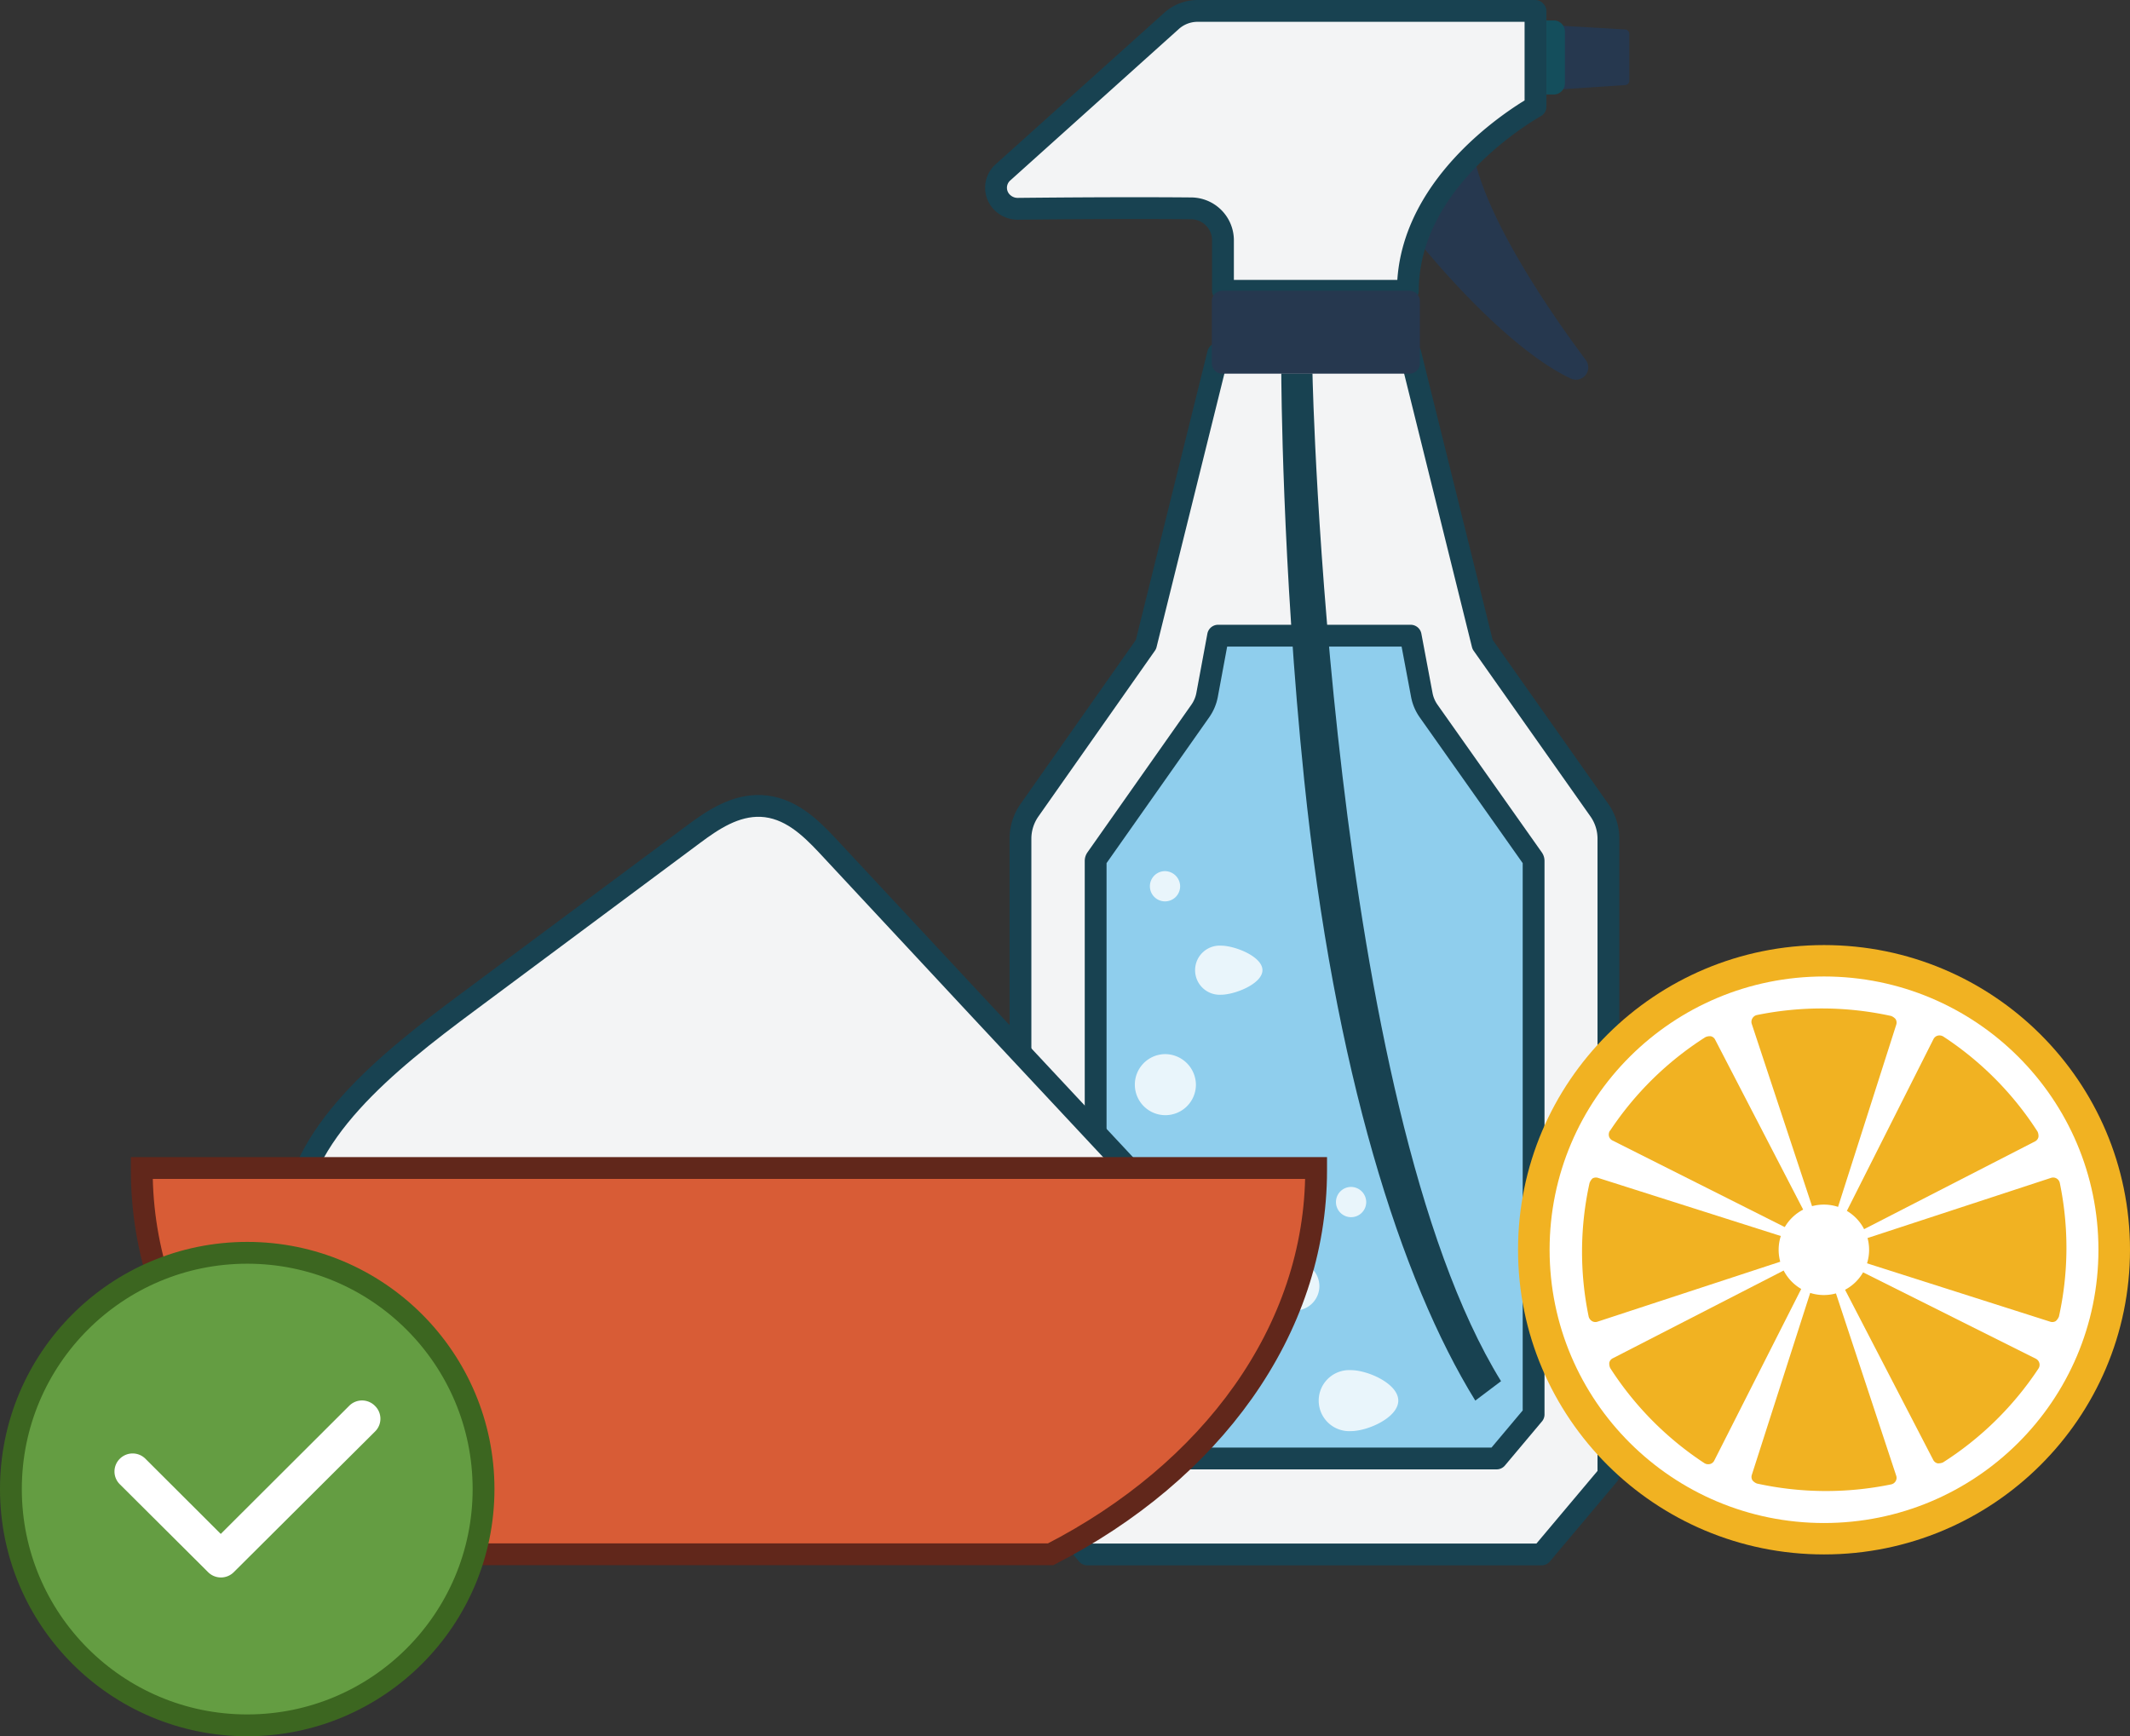 <svg xmlns="http://www.w3.org/2000/svg" viewBox="0 0 292.93 238.83"><rect x="0" y="0" width="292.93" height="238.83" fill="#333333" stroke="none"/><defs><style>.cls-1{fill:#f3f4f5;}.cls-1,.cls-2{stroke:#184251;stroke-linecap:round;stroke-linejoin:round;}.cls-1,.cls-10,.cls-2,.cls-7{stroke-width:3px;}.cls-2{fill:#8fceed;}.cls-3{fill:#184251;}.cls-4{fill:#26384f;}.cls-5{fill:#144e5c;}.cls-6,.cls-9{fill:#fff;}.cls-6{opacity:0.8;}.cls-7{fill:#d85c36;stroke:#61271b;}.cls-10,.cls-7{stroke-miterlimit:10;}.cls-8{fill:#f1b222;}.cls-10{fill:#649d42;stroke:#3c6620;}</style></defs><g id="Layer_2" data-name="Layer 2"><path class="cls-1" d="M203.89,88.65l-9.92-40H167.52l-9.92,40-16,22.77a6.84,6.84,0,0,0-1.26,3.94v87.52l9.2,10.94H212l9.2-10.94V115.36a6.84,6.84,0,0,0-1.26-3.94Z"/><path class="cls-2" d="M196.46,97.79a5.64,5.64,0,0,1-.92-2.17L194,87.44H167.52L166,95.62a5.64,5.64,0,0,1-.92,2.17l-14.3,20.32a.55.55,0,0,0-.1.32v76.13l5.09,6.06h50.05l5.09-6.06V118.43a.55.55,0,0,0-.1-.32Z"/><path class="cls-3" d="M176.21,51.37c0,.26.09,26.26,3.15,55.92,4.13,40,13.28,68.76,23.53,85.37l3.54-2.67C182.85,151.75,180.5,52.36,180.5,51.37Z"/><path class="cls-4" d="M202.47,20.3s-8.07,5.86-8.05,12.11c0,0,11.74,15,21.58,19.65a1.69,1.69,0,0,0,2.1-2.52C213.23,43,203.93,29.6,202.47,20.3Z"/><path class="cls-4" d="M223.56,4.06l-8.89-.52v8.75l8.89-.59a.6.6,0,0,0,.51-.64V4.71A.62.62,0,0,0,223.56,4.06Z"/><path class="cls-5" d="M213.66,2.81h-2.48V13h2.48a1.53,1.53,0,0,0,1.55-1.51V4.32A1.53,1.53,0,0,0,213.66,2.81Z"/><path class="cls-1" d="M164.71,1.5a5.37,5.37,0,0,0-3.59,1.37L137.91,23.73A2.83,2.83,0,0,0,138,28a3,3,0,0,0,2,.72c11.68-.12,19.44-.1,23.83-.06A4.4,4.4,0,0,1,168.19,33v7h25.43c0-15.52,17-25,17.55-25.33,0,0,0,0,0,0V1.55a0,0,0,0,0-.05-.05Z"/><path class="cls-4" d="M193.83,40H168.09a1.42,1.42,0,0,0-1.43,1.4V50a1.42,1.42,0,0,0,1.43,1.4h25.74a1.43,1.43,0,0,0,1.44-1.4V41.4A1.43,1.43,0,0,0,193.83,40Z"/><path class="cls-6" d="M160.17,145a4.2,4.2,0,1,0,4.3,4.2A4.25,4.25,0,0,0,160.17,145Z"/><path class="cls-6" d="M167.92,130.08a3.38,3.38,0,1,0,0,6.75c1.91,0,5.7-1.51,5.7-3.38S169.83,130.08,167.92,130.08Z"/><path class="cls-6" d="M160.17,119.83a2.08,2.08,0,1,0,2.13,2.07A2.11,2.11,0,0,0,160.17,119.83Z"/><path class="cls-6" d="M185.76,188.47a4.2,4.2,0,1,0,0,8.39c2.37,0,6.54-1.88,6.54-4.2S188.13,188.47,185.76,188.47Z"/><path class="cls-6" d="M178,173.52a3.38,3.38,0,1,0,3.45,3.38A3.42,3.42,0,0,0,178,173.52Z"/><path class="cls-6" d="M185.76,163.27a2.08,2.08,0,1,0,2.13,2.08A2.1,2.1,0,0,0,185.76,163.27Z"/><path class="cls-1" d="M64.42,137.79l31-23.07c2.61-1.94,5.66-4,9.25-3.86,3.88.18,6.69,2.87,9,5.32Q135,139.12,156.4,162c-37.58,7.5-77.7,10.39-116.13,6.3C40.84,156.05,53,146.26,64.42,137.79Z"/><path class="cls-7" d="M181,161c0,22.09-14.53,41.52-36.51,52.8-.26,0-.5,0-.77,0H56C34,202.51,19.5,183.09,19.5,161v-.33H181Z"/><ellipse class="cls-8" cx="250.85" cy="171.91" rx="42.08" ry="41.91"/><ellipse class="cls-9" cx="250.85" cy="171.91" rx="37.74" ry="37.59"/><path class="cls-8" d="M241.64,139.62h0a44.54,44.54,0,0,1,18.43.13,1.52,1.52,0,0,1,.62.43.91.91,0,0,1,.1.75L252,168.45a1,1,0,0,1-1,.66,1.07,1.07,0,0,1-.27,0,.91.91,0,0,1-.68-.63l-9.14-27.64a.92.92,0,0,1,.09-.76A.94.94,0,0,1,241.64,139.62Z"/><path class="cls-8" d="M249.74,175.38a1,1,0,0,1,.95-.66,1,1,0,0,1,.27,0,.9.9,0,0,1,.68.62L260.78,203a.89.89,0,0,1-.09.76.94.94,0,0,1-.63.43h0a44.37,44.37,0,0,1-18.43-.12,1.46,1.46,0,0,1-.62-.44.9.9,0,0,1-.09-.75Z"/><path class="cls-8" d="M219,162.11a.92.92,0,0,1,.76-.09l27.63,8.79a1,1,0,0,1,.67.94,1.23,1.23,0,0,1,0,.28.88.88,0,0,1-.62.67l-27.76,9.11a.89.89,0,0,1-.76-.1,1,1,0,0,1-.44-.62h0a44,44,0,0,1,.12-18.35A1.66,1.66,0,0,1,219,162.11Z"/><path class="cls-8" d="M254.33,171.12l27.75-9.1a.92.92,0,0,1,.76.09.94.94,0,0,1,.44.63h0a44,44,0,0,1-.12,18.35,1.61,1.61,0,0,1-.44.63.9.9,0,0,1-.75.09L254.33,173a1,1,0,0,1-.66-1,1.07,1.07,0,0,1,0-.27A.91.91,0,0,1,254.33,171.12Z"/><path class="cls-8" d="M221.41,155.56a44.17,44.17,0,0,1,13.12-12.89,1.46,1.46,0,0,1,.75-.13.89.89,0,0,1,.59.46l13.3,25.68a.94.94,0,0,1-.2,1.14.83.83,0,0,1-.21.17.93.93,0,0,1-.93,0l-26.09-13.12a.9.9,0,0,1-.47-.6,1,1,0,0,1,.14-.75Z"/><path class="cls-8" d="M252.94,173.84a.93.93,0,0,1,.93,0L280,186.91a.94.94,0,0,1,.33,1.36h0a44.26,44.26,0,0,1-13.11,12.89,1.62,1.62,0,0,1-.75.13.9.9,0,0,1-.6-.47l-13.3-25.67a1,1,0,0,1,.2-1.14A1.07,1.07,0,0,1,252.94,173.84Z"/><path class="cls-8" d="M221.82,186.83l25.79-13.25a1,1,0,0,1,1.14.2,1.21,1.21,0,0,1,.17.22.91.91,0,0,1,0,.92l-13.17,26a.89.89,0,0,1-.6.47,1,1,0,0,1-.76-.13h0a44.29,44.29,0,0,1-12.94-13.07,1.45,1.45,0,0,1-.13-.74A.88.88,0,0,1,221.82,186.83Z"/><path class="cls-8" d="M265.91,142.92a.92.92,0,0,1,.61-.47,1,1,0,0,1,.75.14h0a44.13,44.13,0,0,1,12.94,13.06,1.4,1.4,0,0,1,.13.75.9.9,0,0,1-.46.6L254.1,170.24A1,1,0,0,1,253,170a1.63,1.63,0,0,1-.17-.21.92.92,0,0,1,0-.92Z"/><path class="cls-9" d="M250.85,165.7a6.22,6.22,0,1,1-6.24,6.21A6.22,6.22,0,0,1,250.85,165.7Z"/><circle class="cls-10" cx="34" cy="204.83" r="32.5"/><path class="cls-9" d="M48,193.4,30.36,211,20,200.66a2.49,2.49,0,0,0-3.52,0,2.46,2.46,0,0,0,0,3.51l12.14,12.09a2.5,2.5,0,0,0,3.53,0l19.43-19.35a2.46,2.46,0,0,0,0-3.51A2.49,2.49,0,0,0,48,193.4Z"/></g></svg>